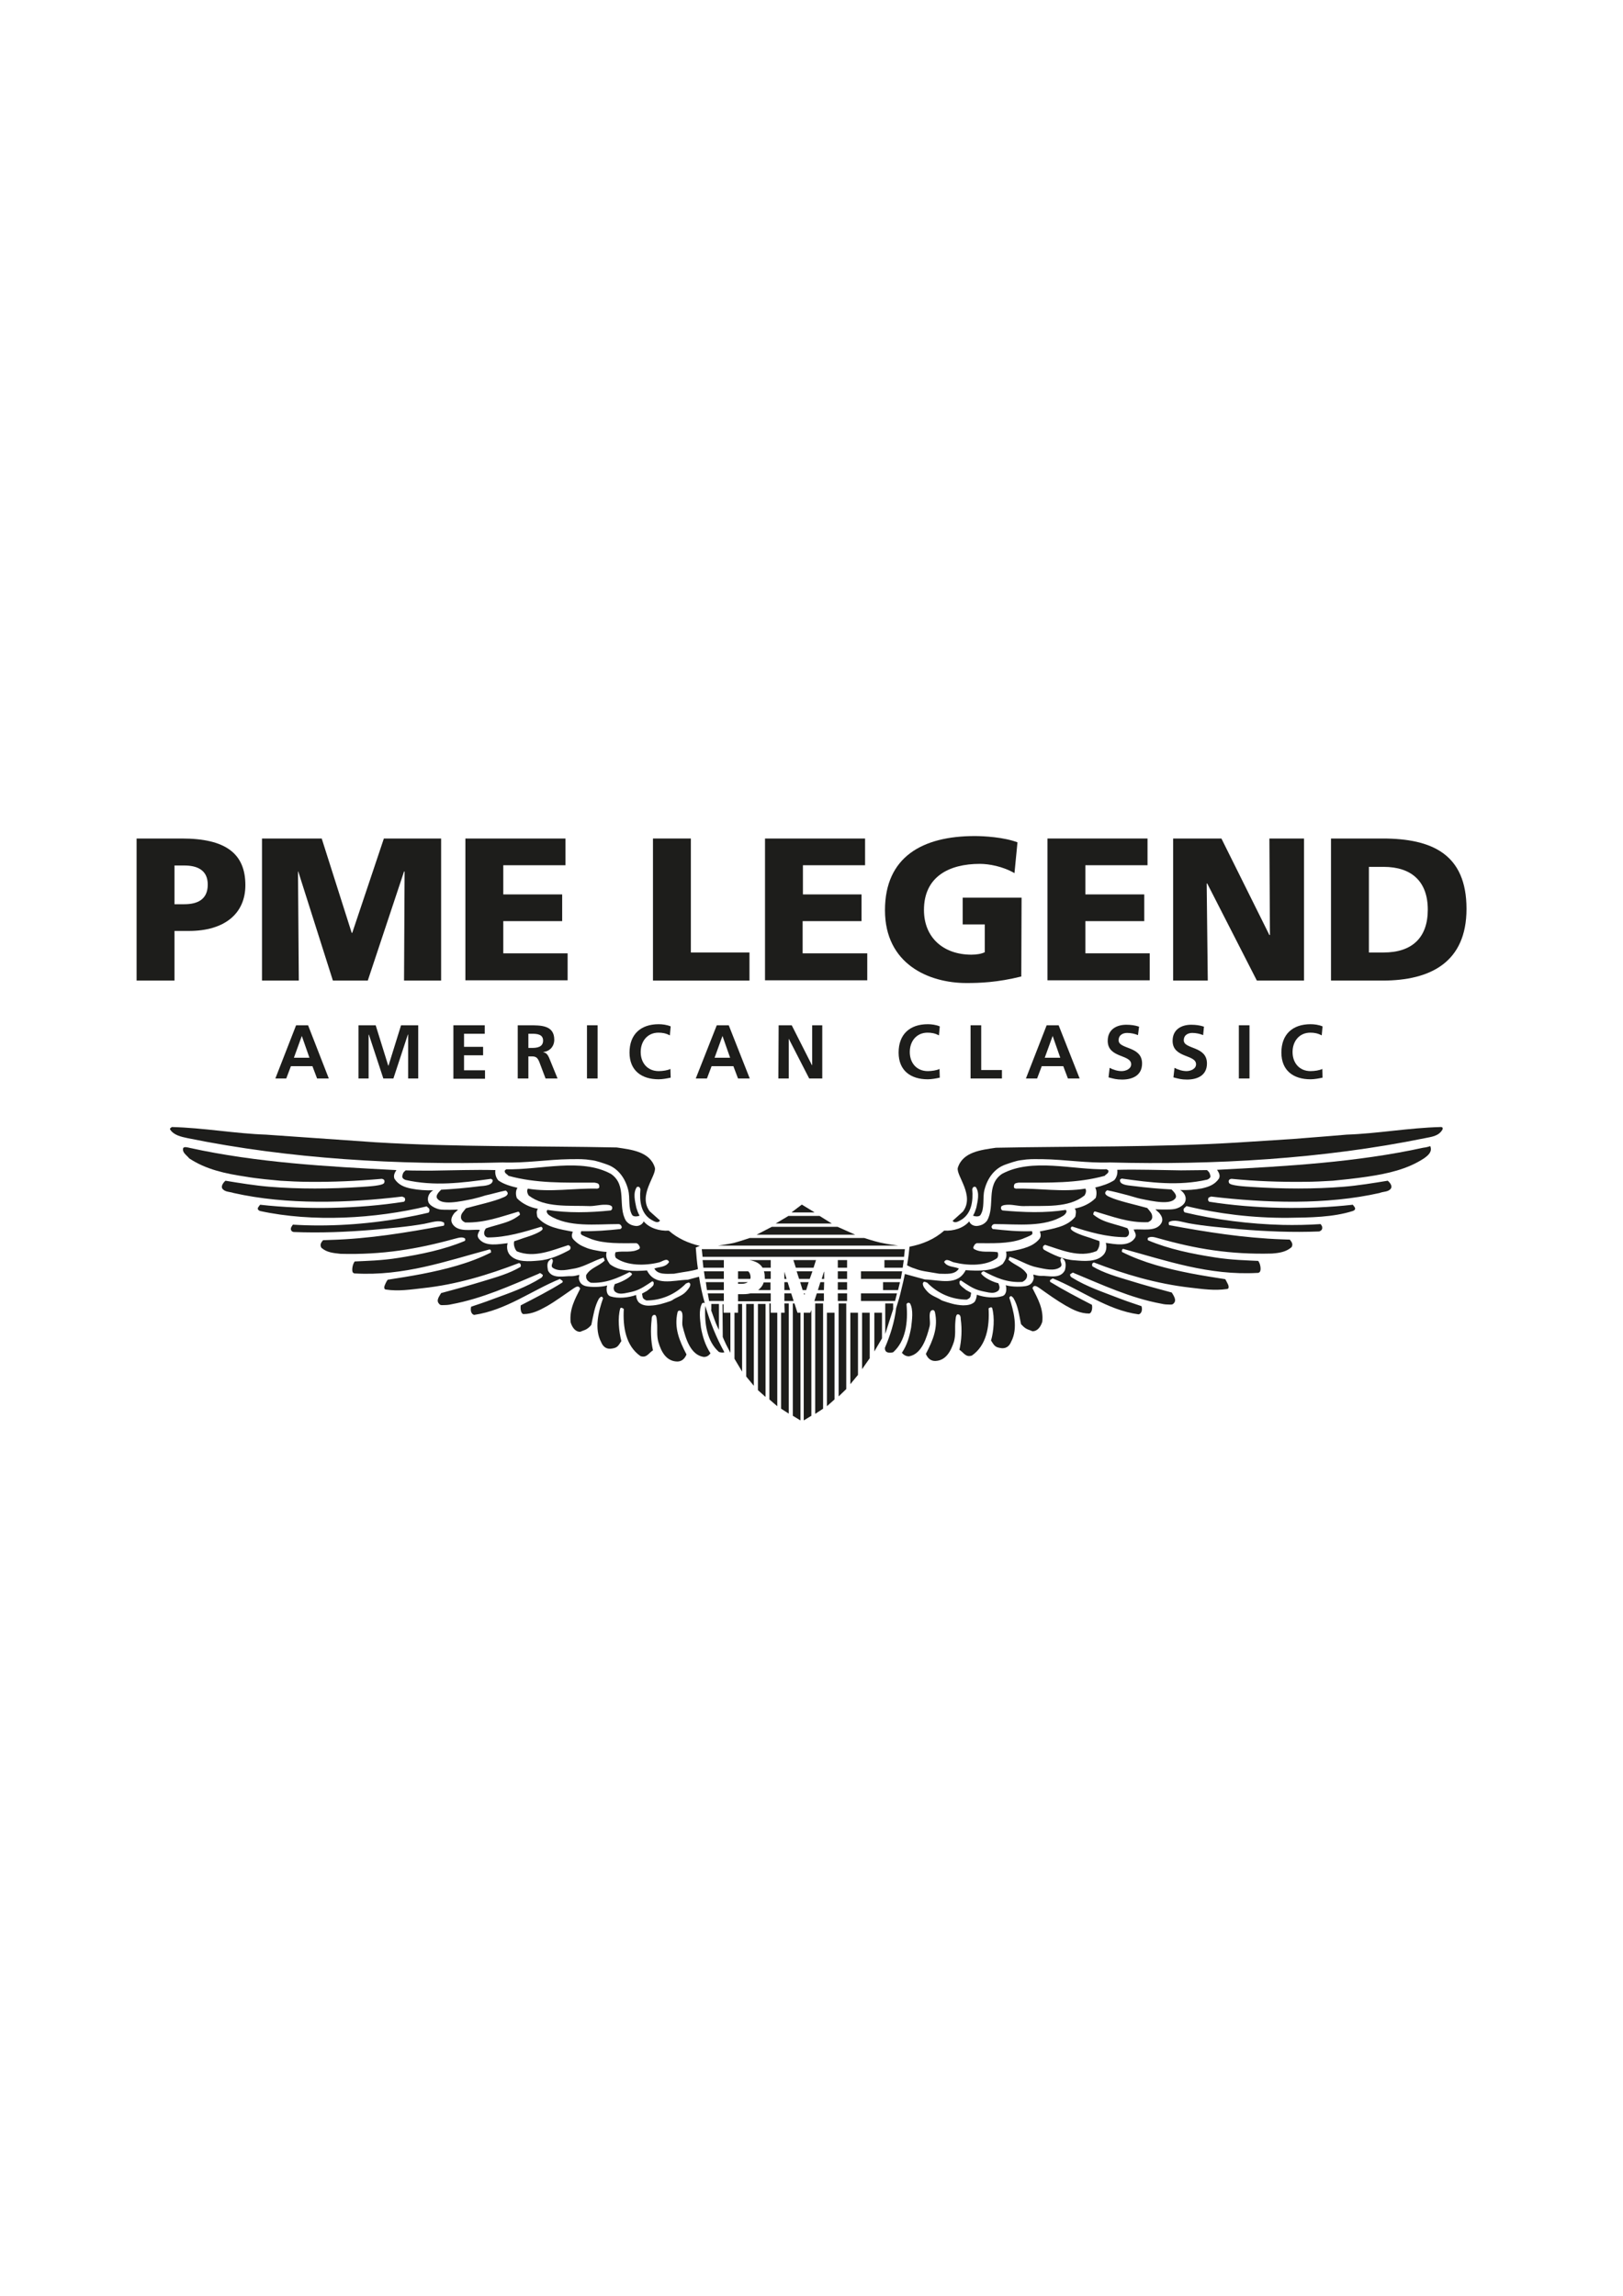 <?xml version="1.0" encoding="utf-8"?>
<!-- Generator: Adobe Illustrator 17.1.0, SVG Export Plug-In . SVG Version: 6.00 Build 0)  -->
<!DOCTYPE svg PUBLIC "-//W3C//DTD SVG 1.1//EN" "http://www.w3.org/Graphics/SVG/1.1/DTD/svg11.dtd">
<svg version="1.1" id="Calque_1" xmlns="http://www.w3.org/2000/svg" xmlns:xlink="http://www.w3.org/1999/xlink" x="0px" y="0px"
	 viewBox="0 0 595.3 841.9" enable-background="new 0 0 595.3 841.9" xml:space="preserve">
<g>
	<path fill="#1D1D1B" d="M344.5,467.1c2.4,0,5.8,0.5,7.2-1.9c-1.8-0.8-4.3-0.5-5.4-2.4c0.8-1.7,2.7,0.1,3.9,0.2
		c5,1.2,11.4,1.3,15.5-1.6c0.5-0.6,0.5-1.6,0.2-2.2c-3.1-0.5-6,0.4-8.7-1.2c-0.5-0.5,0.1-1.2,0.4-1.7l0.6-0.4
		c5.7,0,11.6,0.3,16.6-1.5c1.3-0.5,3.3-1.3,3.7-1.7c0.4-0.4,0-1.2,0-1.2c-5,0.2-9.9-0.3-14.4-0.8c-0.4-0.5-0.6-0.7-0.2-1.3
		c0.4-0.6,1.1-0.5,1.1-0.5c8.2,0,18.2,1.3,25.2-3.2c0.6-0.5,1.4-1.4,0.7-2c-7.5,1.2-15.6,0.9-23.2,0.2c-0.6-0.3-0.7-1-0.4-1.5
		c0.5-0.5,1.7-0.6,2.7-0.6c1.7,0,3.6,0.5,5.3,0.5c8-0.2,16.6,0.8,22.5-3.9c0.4-0.7,0.8-1.7,0.3-2.5c-8.4,1.4-16.9-0.2-25.5,0
		c-0.5-0.2-0.8-0.1-0.7-1.1c0.2-0.9,0.6-0.9,1.7-1.1c11.3,0,21.4,0.3,31.6-2.5c0.3-0.5,1.7-1,1.3-2l-0.6-0.4
		c-12.4,0.3-27.3-4.3-38.4,1.7c-6.1,4.2-2.3,11.8-5.5,17.2c-1.1,1.4-2.5,1.8-3.8,1.9c-1.2,0-2.3-0.6-2.7-1.7
		c-2.1,2.5-5.8,3.6-9.2,3.4c-3.6,3.2-8,5-12.7,5.9c-0.2,2.1-0.4,3.9-0.9,6.8c0.9,0.5,1.8,0.9,2.8,1.2
		C338,466.2,340,466.3,344.5,467.1z"/>
	<path fill="#1D1D1B" d="M238.7,447.2c-3.6-2.3-4.2-6.7-3.8-11.1c-0.2-0.7-0.6-1.1-1.3-0.8c-1.5,2.2-0.7,5.1-0.2,7.6
		c0.4,1.2,0.6,1.9,1.2,2.9c-0.9,0.4-2.3,0.4-2.7-0.2c-1.6-2.6-0.7-6.3-1.5-9.3c-1.1-4.3-3.7-7.8-7.6-9.2c-1.7-0.6-4-1.4-5.5-1.6
		c-0.7-0.1-2.3-0.3-2.3-0.3c-2.6-0.2-3.3-0.1-6.1-0.1c-7.8,0.1-16.3,1.5-24.5,1.2c-38.3,1-78.2-1.3-115.5-8.9
		c-2.4-0.5-5.2-1.1-6.5-3.2c-0.2-0.5,0.4-0.6,0.6-0.9c11.8,0.3,23.1,2.4,34.6,2.8l40.1,2.8c29.7,1.8,59.4,1.3,88.5,1.9
		c5.4,0.8,12.2,1.5,14,7.4c0.7,2.9-6.3,10.1-1.9,16l3.8,3.4C241.3,448.8,239.9,447.9,238.7,447.2L238.7,447.2z"/>
	<path fill="#1D1D1B" d="M108.6,376h4.4l7.6,19.5h-4.3l-1.7-4.5h-7.9l-1.7,4.5h-4L108.6,376z M110.7,379.9L110.7,379.9l-2.9,8h5.7
		L110.7,379.9z"/>
	<path fill="#1D1D1B" d="M131.5,376h6.3l4.6,14.8h0.1l4.6-14.8h6.3v19.5h-3.7v-16.1h-0.1l-5.3,16.1h-3.7l-5.3-16.1l-0.1,0.1v16h-3.7
		L131.5,376L131.5,376z"/>
	<path fill="#1D1D1B" d="M166.3,376h11.5v3.1h-7.6v4.8h7v3.1h-7v5.5h7.7v3.1h-11.6L166.3,376L166.3,376z"/>
	<path fill="#1D1D1B" d="M189.9,376h4.2c4.2,0,9.2-0.1,9.2,5.3c0,2.3-1.5,4.2-4,4.5v0.1c1.1,0.1,1.7,1.1,2.1,2l3.1,7.6h-4.4
		l-2.3-6.1c-0.6-1.4-1.1-2-2.7-2h-1.3v8.1h-3.9L189.9,376L189.9,376z M193.8,384.3h1.3c1.9,0,4.1-0.3,4.1-2.7c0-2.3-2.2-2.5-4.1-2.5
		h-1.3V384.3z"/>
	<path fill="#1D1D1B" d="M215.3,376h3.9v19.5h-3.9V376z"/>
	<path fill="#1D1D1B" d="M246,395.2c-1.4,0.3-3,0.6-4.4,0.6c-6.3,0-10.7-3.2-10.7-9.8c0-6.7,4.1-10.4,10.7-10.4c1.3,0,3,0.2,4.4,0.8
		l-0.3,3.3c-1.5-0.8-2.8-1-4.2-1c-4,0-6.5,3.1-6.5,7.1c0,4,2.5,7,6.6,7c1.5,0,3.4-0.3,4.3-0.8L246,395.2z"/>
	<path fill="#1D1D1B" d="M262.9,376h4.4l7.7,19.5h-4.3L269,391h-8l-1.7,4.5h-4.1L262.9,376z M265,379.9L265,379.9l-2.9,8h5.7
		L265,379.9z"/>
	<path fill="#1D1D1B" d="M285.6,376h4.8l7.4,14.6h0.1V376h3.7v19.5h-4.8l-7.5-14.6l0,0v14.6h-3.8L285.6,376L285.6,376z"/>
	<path fill="#1D1D1B" d="M344.7,395.2c-1.4,0.3-3,0.6-4.4,0.6c-6.3,0-10.7-3.2-10.7-9.8c0-6.7,4.1-10.4,10.7-10.4
		c1.3,0,3,0.2,4.4,0.8l-0.3,3.3c-1.5-0.8-2.8-1-4.2-1c-4,0-6.5,3.1-6.5,7.1c0,4,2.5,7,6.6,7c1.5,0,3.4-0.3,4.3-0.8L344.7,395.2z"/>
	<path fill="#1D1D1B" d="M356,376h3.9v16.4h7.6v3.1H356V376z"/>
	<path fill="#1D1D1B" d="M383.9,376h4.4l7.7,19.5h-4.3L390,391h-7.9l-1.7,4.5h-4.1L383.9,376z M386.1,379.9L386.1,379.9l-2.9,8h5.7
		L386.1,379.9z"/>
	<path fill="#1D1D1B" d="M417.4,379.6c-1.2-0.5-2.6-0.8-4-0.8c-1.3,0-3.1,0.6-3.1,2.7c0,3.4,8.6,2,8.6,8.5c0,4.3-3.4,5.9-7.3,5.9
		c-2.1,0-3.1-0.3-5-0.8l0.4-3.5c1.3,0.7,2.9,1.2,4.4,1.2c1.5,0,3.5-0.8,3.5-2.5c0-3.7-8.6-2.2-8.6-8.6c0-4.3,3.4-5.9,6.8-5.9
		c1.7,0,3.2,0.2,4.7,0.7L417.4,379.6z"/>
	<path fill="#1D1D1B" d="M441.3,379.6c-1.2-0.5-2.6-0.8-4-0.8c-1.3,0-3.1,0.6-3.1,2.7c0,3.4,8.5,2,8.5,8.5c0,4.3-3.4,5.9-7.3,5.9
		c-2.1,0-3.1-0.3-5-0.8l0.4-3.5c1.3,0.7,2.9,1.2,4.4,1.2c1.5,0,3.5-0.8,3.5-2.5c0-3.7-8.6-2.2-8.6-8.6c0-4.3,3.4-5.9,6.8-5.9
		c1.7,0,3.2,0.2,4.7,0.7L441.3,379.6z"/>
	<path fill="#1D1D1B" d="M454.4,376h3.9v19.5h-3.9V376z"/>
	<path fill="#1D1D1B" d="M485.1,395.2c-1.4,0.3-3,0.6-4.4,0.6c-6.3,0-10.7-3.2-10.7-9.8c0-6.7,4.1-10.4,10.7-10.4
		c1.3,0,3,0.2,4.4,0.8l-0.3,3.3c-1.5-0.8-2.8-1-4.2-1c-4,0-6.5,3.1-6.5,7.1c0,4,2.5,7,6.6,7c1.5,0,3.4-0.3,4.3-0.8L485.1,395.2z"/>
	<path fill="#1D1D1B" d="M524.6,420.3c-0.5,0.2-1.6,0.5-2.6,0.6c-24.2,5.3-49.9,6.8-75.6,8.1c0.6,0.9,1.3,2,0.7,3.2
		c-1.5,2.2-3.6,3-6.2,3.6c-2.5,0.5-5.4,0.7-8,0.6c1.6,1,2.6,2.9,1.6,4.7c-0.7,1.2-2.5,2.1-3.9,2.3c-1.4,0.3-6.8,0.1-6.8,0.1
		c0.3,0.4,0.9,0.8,1.3,1.2c1.1,1.3,1.9,2.8,0.4,4.5c-2.2,2.5-6.7,1.4-9.7,1.7c0.4,1,1.3,2,0.4,3.2c-2.3,3.3-7.5,2.1-10.6,1.7
		c0.5,1.7,0.1,3.6-1.2,4.7c-2.4,2.3-6.8,2-10,1.7c-4.4-0.2-8.4-2.2-11.3-3.8c-0.6-0.3-0.7-1-0.4-1.5l0.6-0.4
		c5.8,1.8,12.5,4.9,18.9,2.3c0.6-0.5,1.4-2.3,1-3.7c-1-0.3-3.2-1.1-3.2-1.1c-3-0.9-6.7-2.2-7.2-3.3c-0.2-0.5,0.2-0.9,0.5-0.9
		c6.1,2,12.7,3.9,19.5,3.9c1-0.1,2-1.4,0.7-3.3c-0.9-0.3-2.4-0.8-4.6-1.4c-2.7-0.8-5.2-1.4-7.9-3.6c0-0.5,0.2-1.3,0.8-1.1
		c6.2,1.8,12.2,4.2,19.3,3.9c0.8-0.4,1.7-0.9,1.5-2.3c-0.1-1-0.8-1.7-1.8-2.9c-3.5-1-10.8-2.6-13.7-4c-1-0.4-2.7-1.3-1-2.5
		c2.6,0.5,4.8,1.1,7.5,1.8c1.5,0.4,3.3,1,4.7,1.3c4.8,1,11.3,2.4,12.9-0.3c0.6-1-0.7-2.3-1.5-3.1c-3.8-0.2-8.9-0.6-14.3-1.3
		c-1.5-0.2-4.9-0.3-4.6-2.3l0.6-0.4c10.8,1.5,20.8,2.8,31.4,0.4c0.5-0.2,1.5-0.8,1.1-1.6c-0.2-0.9-0.4-1.2-1.2-1.9
		c-2.5,0-7,0.1-9.5,0.1c-8-0.1-15.9-0.4-23.4-0.2c0.2,1.3-0.2,2.8-1.1,3.8c-2,1.3-4.5,2.1-7,2.7c0.6,1,0.6,2.6,0.2,3.8
		c-1.9,2-4.8,3.4-7.7,3.9c0.7,0.9,0.4,1.9,0.2,3c-3,3.8-8.4,4.4-13,5.4c0.3,0.9,0.6,1.8-0.2,2.8c-1.2,1.4-2.7,2.3-4.3,2.9
		c-2.1,0.8-3.8,1.1-5.9,1.5c-0.7,0.1-1.5,0.1-2,0.2c0.5,1.9-0.3,3.2-1.2,4.5c-3.7,2.8-8.8,2.6-13.6,2.3c-3,5.9-9.4,3.6-15,3.4
		c-2.4-0.7-4.9-1.3-7.3-2c-0.4,1.9-0.8,3.8-1.3,5.7c-0.5,2.3-1.2,4.6-1.9,6.8c-0.6,5.1-2.2,10.1-4.1,14.5c-0.2,1.9,1.5,2.1,3,1.7
		c4.6-4.1,5.5-11,4.9-17.6c0.2-0.6,0.9-0.7,1.3-0.3c1.3,2.4,0.7,6.1,0.4,8.8c-0.6,3.3-1.5,6.5-3.4,9.3c0.6,0.7,1.4,1.3,2.6,1.3
		c4.7-0.8,6.5-6.8,7.6-11.1c0.4-1.7-0.6-4.7,0.6-5.7c0.3-0.2,1-0.4,1.3,0.5c1.3,5.7-0.7,10.4-3.3,15.4c0.6,1.5,1.7,2.6,3.4,2.6
		c4-0.1,5.8-3.7,6.9-7.1c0.7-2.5,0.3-4.8,0.5-7.1c0.1-1,0.1-2.7,0.8-2.9c1.1-0.1,1.2,1.1,1.2,1.9c0.5,3.5,0.3,7.6-0.5,11.1
		c1.6,1,2.3,2.9,4.6,2.1c5.3-3.7,6.5-10.5,6.1-17.3c0.3-0.2,0.9-0.6,1.3-0.2c1,3.6,0.6,8.6-0.4,12c1,1.5,1.3,2.4,3.2,2.7
		c2.1,0.5,3.5-0.5,4.2-2.3c2.6-4.9,0.9-11.3-0.7-16.1c0.5-1.1,1-0.4,1.5,0.1c1.7,2.8,2.1,6.3,2.8,9.6l0.4,0.4l0.5,0.5
		c1.2,1.1,2,1.1,3.3,1.7c2,0,3.1-1.9,3.6-3.5c0.5-4.8-1.7-8.5-3.6-12.3c0.6-1.6,1.9-0.4,2.6,0c3.1,2.2,6.3,4.5,9.6,6.4
		c2.8,1.6,5.4,2.9,8.6,2.9c0.9-0.1,1.3-1.9,1-3.2c-5.4-2.8-10.4-5.4-15.3-8.4c-0.4-0.9,0.6-0.9,0.9-1.3
		c10.6,4.3,19.9,11.6,31.5,13.2c0.8-0.1,1.6-1.2,1.1-3c-2.3-0.8-4.6-1.5-8-2.8c-5.9-2.3-12.1-4.3-17.7-7.8c-0.4-0.3-0.5-0.6-0.5-1.1
		c0.5-0.2,0.9-0.9,1.5-0.4c10.4,4.3,20.6,9.1,32,11.2c0,0,1.1,0.3,2.5,0.3c1.3,0,1.6,0.2,2.3-0.8c0.6-1-0.2-2.3-1-3.6
		c-4.9-1.3-10.4-2.8-15.2-4.3c-4.9-1.5-9.7-2.8-13.9-5.3c-0.3-0.5-0.1-1.4,0.6-1.4c11.2,4.3,22.9,7.8,35.3,9.2
		c4.4,0.5,8.8,1.2,13.5,0.5c0.7-0.1,0.6-0.9,0.4-1.5c-0.6-1.3-1.1-2.1-1.1-2.1c-3.3-0.5-8.9-1.4-12.5-2.1
		c-8.7-1.7-17.5-3.9-25.4-7.9c0-0.5,0-1.1,0.5-1.1c15.8,4.3,31.4,9.8,49.2,8.8c0,0,0.5,0.1,0.9-0.4c0.5-0.6,0.3-2.8-0.6-4
		c-3.8-0.2-9.8-0.3-16-1.3c-8.3-1.3-16.7-3-24.3-6.2c-0.4-0.2-0.2-0.6-0.2-0.9c1.2-0.8,2.7-0.2,3.9,0.1c13.7,3.9,26.3,6,41.6,5.6
		c2.8-0.2,5.2-0.6,7.2-2.3c0.7-1.1,0.1-1.9-0.6-2.8c0,0-2.3-0.1-2.8-0.1c-14.1-0.5-27.9-2.7-41.4-5.2c-0.3-0.2-0.2-0.7-0.2-1.1
		c1.9-1.2,4.6-0.1,7.3,0.4c6.2,1.1,12.5,1.6,18.9,2.2c9.6,0.8,19.3,1.2,29,0.8c0.7-0.3,1.3-0.7,1-1.9l-0.5-0.8
		c-4.3,0.3-9.5,0.4-13.9,0.3c-12.2-0.3-24.7-1.9-36-4.6c-0.4-0.4-0.5-1-0.2-1.5l0.9-0.8c11.4,2.8,24.4,4.4,37.2,4.3
		c8.2-0.1,16.6-0.2,23.8-2.5c0.8-0.3,1.1-0.8,0.6-1.5l-0.6-0.8c-16.9,1.9-36.3,1.5-52.7-1.1c-0.6-0.6-0.4-1-0.2-1.5l0.9-0.4
		c20.2,2.4,42.2,3.1,61.8-1.3c1.4-0.6,3.3-0.3,4.2-1.7c0.7-1.3-1.2-2.8-1.2-2.8c-4.9,0.8-11,1.8-16.1,2.2c-11,0.9-22.4,0.8-33.4,0.1
		c-3.3-0.2-8.3-0.5-8.7-1.5c-0.4-0.9,0.1-1.4,0.9-1.5c9.1,0.9,17.8,1.2,26.8,1.1c3.4,0,7.1-0.2,10.4-0.4c3-0.3,8.1-0.8,12.7-1.5
		c7.4-1.1,14.6-2.7,20.7-6.7C524,423.6,525.4,422.3,524.6,420.3z M390.6,465.8c-1.7,3.5-6.3,1.9-8.8,2.1c-1,0-2-0.3-2.8-0.5l0.2,1.3
		c-0.4,2.1-1.7,2.8-3.4,3c-2.3,0.3-5.5,0.1-6.9-0.4c0.4,1.4,0.3,3.5-1.2,4c-2.8,0.9-6.7,0.5-9.4-0.5c-0.1,1-0.3,1.8-0.8,2.6
		c-1,1-2.5,1.3-4.2,1.3c-3-0.1-5.2-0.9-7.6-1.7c-0.3-0.1-0.4-0.2-0.6-0.3c-1.3-0.9-3.6-1.5-5-3.1c-0.8-0.9-1.7-1.9-1.6-3
		c0.4-0.9,0.7-0.5,1.6-0.2c3.9,4,9.1,6.2,14.5,6.2c0.6-0.3,1.2-0.5,1.4-1.3c0.1-0.4,0.2-1.2,0.2-1.2s-1.3-0.7-1.8-1
		c-1.2-0.9-1.8-1.4-2.3-2c-0.2-0.4-0.4-1.5,0.4-1.5c2.1,1.4,4.2,2.9,6.6,3.6c1.3,0.4,2.7,0.6,3.6,0.8c1.3,0.2,2.5,0.2,3.6-0.8
		c0.6-1.2,0.2-1.6-0.1-2.6c-1.8-0.4-5-1.8-6.3-3.5c0-0.6,0.6-0.8,0.9-0.9c4.3,2.3,8.7,4.3,14.2,3.9c1-0.5,1.9-1.3,1.7-2.8
		c-1.6-2.7-4.3-3.1-6.8-5.3l0.4-1.1c3.5,1,6.5,3.2,10.2,3.9c2.6,0.5,6.2,1.6,8.5-0.2c1-1-0.6-2.1,0.2-3.2c0.5-0.2,0.7,0.3,1.1,0.6
		C391.1,463,390.9,464.7,390.6,465.8z"/>
	<path fill="#1D1D1B" d="M352.8,447.2c3.5-2.3,4.2-6.7,3.8-11.1c0.2-0.7,0.6-1.1,1.3-0.8c1.5,2.2,0.7,5.1,0.2,7.6
		c-0.4,1.2-0.6,1.9-1.2,2.9c0.9,0.4,2.3,0.4,2.7-0.2c1.7-2.6,0.7-6.3,1.5-9.3c1.1-4.3,3.7-7.8,7.6-9.2c1.7-0.6,4-1.4,5.5-1.6
		c0.7-0.1,2.3-0.3,2.3-0.3c2.6-0.2,3.3-0.1,6.1-0.1c7.8,0.1,16.3,1.5,24.5,1.2c38.3,1,78.2-1.3,115.5-8.9c2.4-0.5,5.1-0.7,6.5-3.2
		c0.2-0.5,0-0.9-0.6-0.9c-11.8,0.3-23.1,2.4-34.6,2.8c0,0-11.7,1-19.8,1.6c-8,0.5-20.3,1.3-20.3,1.3c-29.7,1.8-59.4,1.3-88.5,1.9
		c-5.4,0.8-12.2,1.5-14,7.4c-0.6,2.9,6.3,10.1,1.9,16l-3.8,3.4C350.2,448.8,351.6,447.9,352.8,447.2L352.8,447.2z"/>
	<polygon fill="#1D1D1B" points="290.4,444.6 294.1,441.8 298.7,444.6 	"/>
	<path fill="#1D1D1B" d="M275,454c0,0-4.2,1.4-5.8,1.8c-1.6,0.4-5.9,1-5.9,1h66.2c0,0-3.9-0.5-6.6-1.1c-2.6-0.6-5.9-1.7-5.9-1.7
		L275,454L275,454z"/>
	<polygon fill="#1D1D1B" points="283.1,449.9 277.5,452.8 313.7,452.8 307.2,449.9 	"/>
	<polygon fill="#1D1D1B" points="289.2,445.9 284.5,448.7 305.1,448.7 300.6,445.9 	"/>
	<g>
		<polygon fill="#1D1D1B" points="299,518.5 301.9,516.6 301.9,478 299,478 		"/>
		<polygon fill="#1D1D1B" points="294.8,520.9 297.6,519.2 297.6,480.4 297.2,481.4 294.8,481.4 		"/>
		<polygon fill="#1D1D1B" points="303.3,515.7 306.1,513.2 306.1,481.4 303.3,481.4 		"/>
		<polygon fill="#1D1D1B" points="307.6,512.1 310.4,509.4 310.4,478 307.6,478 		"/>
		<polygon fill="#1D1D1B" points="311.9,507.6 314.7,504.2 314.7,481.4 311.9,481.4 		"/>
		<polygon fill="#1D1D1B" points="316.2,502.1 319,498.1 319,481.4 316.2,481.4 		"/>
		<polygon fill="#1D1D1B" points="324.7,489.2 327.6,480.1 327.6,478 324.7,478 		"/>
		<polygon fill="#1D1D1B" points="290.8,519.2 293.6,520.9 293.6,481.4 292.5,481.4 291.4,478 290.8,478 		"/>
		<polygon fill="#1D1D1B" points="286.5,516.6 289.3,518.4 289.3,478 287.7,478 287.8,481.4 286.5,481.4 		"/>
		<polygon fill="#1D1D1B" points="282.2,513.2 285.1,515.7 285.1,481.4 282.7,481.4 282.7,478 282.2,478 		"/>
		<polygon fill="#1D1D1B" points="278,509.8 280.8,512.3 280.8,478.2 278,478.2 		"/>
		<polygon fill="#1D1D1B" points="273.7,504.8 276.5,508.2 276.5,478.2 273.7,478.2 		"/>
		<polygon fill="#1D1D1B" points="269.4,498.3 272.2,503 272.2,478.2 270.7,478.2 270.7,481.4 269.4,481.4 		"/>
		<path fill="#1D1D1B" d="M265.1,490.3c0,0,0.7,1.7,1.2,2.7c0.5,1,1.6,3.1,1.6,3.1v-14.7h-2.5v-3.1H265L265.1,490.3L265.1,490.3z"/>
		<path fill="#1D1D1B" d="M260.8,480.4c0,0,0.7,2,1.3,3.6c0.5,1.6,1.6,3.7,1.6,3.7v-9.5h-2.8v2.2H260.8z"/>
		<polygon fill="#1D1D1B" points="315.8,477.1 328.3,477.1 329,474.3 315.8,474.3 		"/>
		<polygon fill="#1D1D1B" points="259.6,474.3 260.1,477.1 265.5,477.1 265.5,474.3 		"/>
		<rect x="307.3" y="474.3" fill="#1D1D1B" width="3.4" height="2.8"/>
		<path fill="#1D1D1B" d="M282.7,477.1v-2.8h-7.4c-0.8,0.2-1.6,0.3-2.6,0.3h-2v2.6h12V477.1z"/>
		<polygon fill="#1D1D1B" points="295.2,474.3 294.8,474.3 295,474.8 295.1,474.8 		"/>
		<polygon fill="#1D1D1B" points="291.1,477.1 290.2,474.3 287.7,474.3 287.7,477.1 		"/>
		<polygon fill="#1D1D1B" points="298.7,477.1 302.2,477.1 302.2,474.3 299.6,474.3 		"/>
		<polygon fill="#1D1D1B" points="302.2,473.1 302.3,470.2 300.9,470.2 300,473.1 		"/>
		<polygon fill="#1D1D1B" points="258.9,470.2 259.3,473.1 265.5,473.1 265.5,470.2 		"/>
		<path fill="#1D1D1B" d="M270.7,470.2v0.6h1.3c0.9,0,1.7-0.2,2.3-0.6H270.7z"/>
		<path fill="#1D1D1B" d="M278.1,473.1h4.5v-2.8h-2.5C279.8,471.4,279.1,472.3,278.1,473.1z"/>
		<polygon fill="#1D1D1B" points="289.8,473.1 288.9,470.2 287.7,470.2 287.7,473.1 		"/>
		<polygon fill="#1D1D1B" points="294.4,473.1 295.7,473.1 296.6,470.2 293.5,470.2 		"/>
		<rect x="307.3" y="470.2" fill="#1D1D1B" width="3.4" height="2.8"/>
		<polygon fill="#1D1D1B" points="329.4,473.1 330.1,470.2 323.9,470.2 323.9,473.1 		"/>
		<polygon fill="#1D1D1B" points="288.5,469 287.7,466.4 287.7,466.4 287.7,469 		"/>
		<polygon fill="#1D1D1B" points="302.3,469 302.3,466.4 302.2,466.4 301.4,469 		"/>
		<polygon fill="#1D1D1B" points="298,466.2 292.2,466.2 293.1,469 297,469 		"/>
		<polygon fill="#1D1D1B" points="258.2,466.2 258.6,469 265.5,469 265.5,466.2 		"/>
		<rect x="307.3" y="466.2" fill="#1D1D1B" width="3.4" height="2.8"/>
		<path fill="#1D1D1B" d="M274.4,466.2h-3.7v2.8h4.5c0.1-0.3,0.1-0.5,0.1-0.8C275.2,467.2,274.9,466.6,274.4,466.2z"/>
		<path fill="#1D1D1B" d="M282.7,469v-2.8h-2.5c0.2,0.6,0.3,1.3,0.3,2.1c0,0.3,0,0.5,0,0.7L282.7,469L282.7,469z"/>
		<polygon fill="#1D1D1B" points="330.4,469 330.9,466.2 315.8,466.2 315.8,469 		"/>
		<rect x="307.3" y="462.1" fill="#1D1D1B" width="3.4" height="2.8"/>
		<polygon fill="#1D1D1B" points="257.7,462.1 258,464.9 265.5,464.9 265.5,462.1 		"/>
		<path fill="#1D1D1B" d="M282.7,462.1h-7.8c2.3,0.4,3.9,1.3,4.8,2.8h3V462.1z"/>
		<polygon fill="#1D1D1B" points="331.1,464.9 331.5,462.1 324.4,462.1 324.4,464.9 		"/>
		<polygon fill="#1D1D1B" points="298.4,464.9 299.3,462.1 291,462.1 291.9,464.9 		"/>
		<polygon fill="#1D1D1B" points="257.4,458.1 257.7,460.9 331.6,460.9 331.9,458.1 		"/>
		<polygon fill="#1D1D1B" points="320.7,495.6 323.5,490.8 323.5,481.4 320.7,481.4 		"/>
	</g>
	<path fill="#1D1D1B" d="M256.7,456.9c-4.2-1-8.1-2.7-11.4-5.6c-3.4,0.2-7.1-0.9-9.2-3.4c-0.4,1-1.5,1.7-2.7,1.7
		c-1.3-0.1-2.7-0.5-3.8-1.9c-3.2-5.4,0.6-13-5.5-17.2c-11-6-25.9-1.4-38.4-1.7l-0.5,0.4c-0.4,1,1,1.5,1.3,2
		c10.2,2.8,20.2,2.5,31.6,2.5c1,0.2,1.5,0.2,1.7,1.1c0.1,1-0.2,0.9-0.7,1.1c-8.7-0.2-17.2,1.4-25.5,0c-0.5,0.9-0.1,1.8,0.3,2.5
		c6,4.6,14.6,3.6,22.5,3.9c1.7,0,3.6-0.5,5.3-0.5c1,0,2.1,0,2.7,0.6c0.3,0.5,0.2,1.2-0.4,1.5c-7.6,0.8-15.8,1-23.2-0.2
		c-0.7,0.6,0.1,1.6,0.7,2c7,4.5,17,3.2,25.2,3.2c0,0,0.7-0.1,1.1,0.5c0.4,0.6,0.3,0.9-0.2,1.3c-4.5,0.5-9.5,0.9-14.4,0.8
		c0,0-0.4,0.8,0,1.2s2.4,1.2,3.7,1.7c5,1.8,10.8,1.5,16.6,1.5l0.6,0.4c0.3,0.5,0.9,1.1,0.4,1.7c-2.7,1.6-5.6,0.6-8.7,1.2
		c-0.3,0.6-0.3,1.7,0.2,2.2c4.1,2.8,10.5,2.8,15.5,1.6c1.3-0.2,3.2-2,3.9-0.2c-1.2,2-3.6,1.7-5.4,2.4c1.3,2.4,4.7,1.9,7.2,1.9
		c4.3-0.8,6.3-0.9,8.8-1.7c-0.4-2.6-0.6-5.3-0.8-7.9C255.6,457.3,256.2,457.1,256.7,456.9z"/>
	<path fill="#1D1D1B" d="M263.7,495.8c0.7,0.2,1.4,0.3,2,0.1c-2.9-5.2-5.2-10.9-7-17C258.3,485.3,259.3,491.9,263.7,495.8z"/>
	<path fill="#1D1D1B" d="M257.1,486.8c-0.3-2.8-0.9-6.4,0.4-8.8c0.3-0.3,0.7-0.3,1-0.1c-0.9-3.2-1.6-6.4-2.1-9.7
		c-1.4,0.4-2.7,0.7-4.1,1.1c-5.6,0.2-12,2.5-15-3.4c-4.8,0.3-9.9,0.5-13.6-2.3c-0.9-1.3-1.7-2.6-1.2-4.5c-0.5,0-1.3-0.1-2-0.2
		c-2.1-0.4-3.9-0.6-5.9-1.5c-1.6-0.6-3-1.5-4.3-2.9c-0.9-1-0.5-2-0.2-2.8c-4.6-0.9-10-1.6-13-5.4c-0.2-1.1-0.5-2,0.2-3
		c-2.9-0.5-5.8-1.9-7.7-3.9c-0.5-1.2-0.5-2.8,0.2-3.8c-2.5-0.6-5-1.3-7-2.7c-0.9-1-1.3-2.5-1.1-3.8c-7.5-0.2-15.3,0.1-23.4,0.2
		c-2.5,0-7,0-9.5-0.1c-0.9,0.7-1,1-1.2,1.9c-0.3,0.9,0.6,1.4,1.1,1.6c10.6,2.4,20.6,1.1,31.4-0.4l0.6,0.4c0.2,2-3.1,2.2-4.6,2.3
		c-5.4,0.7-10.5,1.1-14.3,1.3c-0.8,0.8-2.1,2.1-1.5,3.1c1.6,2.7,8.1,1.3,13,0.3c1.3-0.3,3.2-0.8,4.7-1.3c2.8-0.6,4.9-1.3,7.5-1.8
		c1.7,1.2,0,2.2-0.9,2.5c-2.9,1.4-10.2,3-13.7,4c-1,1.3-1.7,1.9-1.8,2.9c-0.2,1.3,0.7,1.9,1.5,2.3c7.1,0.2,13.1-2.1,19.3-3.9
		c0.6-0.2,0.8,0.6,0.8,1.1c-2.8,2.2-5.2,2.8-7.9,3.6c-2.1,0.6-3.6,1-4.6,1.4c-1.3,1.9-0.3,3.2,0.7,3.3c6.8,0,13.3-2,19.5-3.9
		c0.4,0,0.7,0.4,0.6,0.9c-0.5,1-4.2,2.4-7.2,3.3c0,0-2.2,0.8-3.2,1.1c-0.4,1.4,0.4,3.2,1,3.7c6.4,2.6,13.1-0.5,18.9-2.3l0.6,0.4
		c0.3,0.5,0.2,1.2-0.4,1.5c-3,1.6-6.9,3.5-11.3,3.8c-3.2,0.3-7.6,0.6-10-1.7c-1.3-1.1-1.7-3.1-1.2-4.7c-3.1,0.3-8.2,1.5-10.6-1.7
		c-0.9-1.2,0-2.2,0.4-3.2c-3-0.2-7.5,0.9-9.7-1.7c-1.4-1.7-0.6-3.2,0.4-4.5c0.4-0.4,1-0.8,1.3-1.2c0,0-5.5,0.2-6.8-0.1
		c-1.4-0.3-3.2-1.2-3.9-2.3c-0.9-1.8,0-3.8,1.6-4.7c-2.6,0.1-5.5-0.1-8-0.6c-2.5-0.5-4.7-1.3-6.2-3.6c-0.5-1.2,0.1-2.3,0.7-3.2
		c-25.8-1.3-51.4-2.8-75.6-8.1c-0.9-0.2-2.2-0.6-2.6,0c-0.5,1.7,1.3,2.6,2.2,3.8c6.2,4.1,13.3,5.6,20.7,6.7
		c4.6,0.8,9.7,1.2,12.7,1.5c3.3,0.2,7,0.4,10.4,0.4c9,0.1,17.7-0.3,26.8-1.1c0.8,0.1,1.3,0.6,0.9,1.5c-0.4,1-5.5,1.3-8.7,1.5
		c-11.1,0.7-22.4,0.8-33.4-0.1c-5.1-0.4-11.2-1.4-16.1-2.2c0,0-1.8,1.5-1.2,2.8c0.9,1.4,2.8,1.2,4.2,1.7c19.6,4.4,41.7,3.7,61.8,1.3
		l0.9,0.4c0.2,0.5,0.4,0.9-0.2,1.5c-16.5,2.6-35.8,3-52.8,1.1l-0.6,0.8c-0.5,0.7-0.2,1.2,0.6,1.5c19.3,4.2,42.3,2.8,61.1-1.7
		l0.9,0.8c0.2,0.5,0.2,1.1-0.2,1.5c-12.6,3-26.7,4.7-40.2,4.7c-3,0-6.6-0.1-9.6-0.3c0,0,0,0.1-0.5,0.8c-0.4,0.7-0.3,1.7,0.8,1.9
		c9.7,0.4,19.4,0,29-0.8c6.4-0.6,12.7-1.1,18.9-2.2c2.7-0.5,5.5-1.6,7.3-0.4c0,0.4,0.2,0.9-0.2,1.1c-13.5,2.5-27.3,4.8-41.4,5.2
		c-0.6,0-2.8,0.1-2.8,0.1c-0.7,0.8-1.3,1.7-0.6,2.8c2,1.7,4.2,1.9,7,2.2c15.3,0.4,28-1.7,41.8-5.5c1.3-0.3,2.8-0.9,3.9-0.1
		c0,0.3,0.2,0.7-0.2,0.9c-7.6,3.2-16.1,4.9-24.3,6.2c-6.1,1-12.1,1.1-16,1.3c-0.9,1.2-1.1,3.4-0.7,4c0.4,0.5,0.9,0.4,0.9,0.4
		c17.8,1,33.3-4.5,49.2-8.8c0.6,0,0.6,0.6,0.6,1.1c-7.9,4-16.7,6.2-25.4,7.9c-3.6,0.7-9.2,1.6-12.5,2.1c0,0-0.6,0.8-1.1,2.1
		c-0.2,0.5-0.3,1.4,0.4,1.5c4.7,0.7,9.1,0,13.5-0.5c12.4-1.3,24.1-4.9,35.3-9.2c0.7,0,0.9,0.9,0.6,1.4c-4.2,2.5-9,3.8-13.9,5.3
		c-4.9,1.5-10.3,3-15.2,4.3c-0.8,1.3-1.7,2.6-1,3.6c0.7,1,0.9,0.8,2.3,0.8c1.4,0,2.5-0.3,2.5-0.3c11.3-2.1,21.6-6.8,32-11.2
		c0.6-0.6,1,0.2,1.5,0.4c0,0.5-0.2,0.8-0.6,1.1c-5.5,3.5-11.7,5.6-17.7,7.8c-3.4,1.3-5.7,2-8,2.8c-0.4,1.8,0.3,2.8,1.1,3
		c11.7-1.7,21-8.9,31.5-13.2c0.3,0.5,1.3,0.5,0.9,1.3c-4.9,3.1-9.9,5.6-15.3,8.4c-0.2,1.3,0.1,3.1,1,3.2c3.2,0,5.9-1.4,8.6-2.9
		c3.3-1.9,6.5-4.3,9.6-6.4c0.7-0.4,2-1.6,2.6,0c-1.9,3.8-4,7.5-3.5,12.3c0.5,1.7,1.6,3.5,3.5,3.5c1.3-0.6,2.1-0.6,3.3-1.7l0.5-0.5
		l0.3-0.4c0.7-3.3,1.2-6.8,2.8-9.6c0.5-0.5,1-1.2,1.5-0.1c-1.7,4.8-3.3,11.2-0.7,16.1c0.7,1.7,2,2.8,4.2,2.3
		c1.9-0.3,2.2-1.2,3.2-2.7c-0.9-3.5-1.4-8.5-0.4-12c0.4-0.5,0.9,0,1.3,0.2c-0.4,6.8,0.8,13.6,6.1,17.3c2.3,0.8,3-1.1,4.6-2.1
		c-0.8-3.5-0.9-7.6-0.5-11.1c0-0.8,0.1-2,1.2-1.9c0.7,0.2,0.7,1.9,0.8,2.9c0.2,2.3-0.2,4.7,0.5,7.1c1,3.4,2.8,7,6.9,7.1
		c1.7,0,2.8-1.1,3.4-2.6c-2.6-5-4.6-9.7-3.3-15.4c0.2-0.9,1-0.7,1.3-0.5c1.1,1,0.1,4,0.6,5.7c1.1,4.3,2.8,10.3,7.6,11.1
		c1.2,0.1,2-0.5,2.6-1.3C258.6,493.2,257.7,490.1,257.1,486.8z M251.6,473.7c-1.5,1.6-3.7,2.1-5,3.1c-0.2,0.1-0.4,0.2-0.6,0.3
		c-2.4,0.8-4.6,1.6-7.6,1.7c-1.7,0.1-3.2-0.3-4.2-1.3c-0.6-0.8-0.8-1.5-0.9-2.6c-2.8,1-6.6,1.4-9.4,0.5c-1.5-0.5-1.6-2.6-1.2-4
		c-1.5,0.5-4.7,0.7-7,0.4c-1.7-0.2-3.1-0.9-3.4-3l0.2-1.3c-0.9,0.2-1.8,0.5-2.8,0.5c-2.4-0.2-7.1,1.3-8.7-2.1
		c-0.2-1.1-0.5-2.7,0.4-3.6c0.4-0.2,0.6-0.8,1.1-0.6c0.9,1.1-0.8,2.2,0.2,3.2c2.4,1.7,5.9,0.6,8.5,0.2c3.6-0.8,6.7-2.9,10.2-3.9
		l0.4,1.1c-2.4,2.2-5.2,2.6-6.8,5.3c-0.2,1.5,0.6,2.3,1.7,2.8c5.4,0.3,9.9-1.7,14.2-3.9c0.3,0.2,0.9,0.3,0.9,0.9
		c-1.3,1.6-4.5,3-6.3,3.5c-0.3,1-0.7,1.4-0.1,2.6c1,1,2.3,1,3.6,0.8c0.9-0.2,2.3-0.4,3.6-0.8c2.4-0.7,4.5-2.2,6.6-3.6
		c0.8,0,0.6,1.1,0.4,1.5c-0.5,0.6-1.1,1.1-2.3,2c-0.5,0.3-1.8,1-1.8,1s0.1,0.8,0.2,1.2c0.2,0.8,0.8,1,1.4,1.3
		c5.4,0,10.6-2.2,14.5-6.2c0.8-0.3,1.2-0.7,1.6,0.2C253.3,471.8,252.4,472.8,251.6,473.7z"/>
	<g>
		<polygon fill="#1D1D1B" points="290.4,444.6 294.1,441.8 298.7,444.6 		"/>
	</g>
	<path fill="#1D1D1B" d="M50.1,307.5h16.6c15.9,0,23.3,5.4,23.3,17.1c0,10.5-7.7,16.8-20.7,16.8H64v18.2H50.1V307.5z M64,331.6h3.6
		c4.8,0,8.6-1.7,8.6-7.2c0-5.3-3.8-7-8.6-7H64V331.6z"/>
	<path fill="#1D1D1B" d="M96.1,307.5H118l11,34.6h0.2l11.6-34.6h21v52.1h-13.6l0.2-40h-0.2l-13.3,40h-12.8l-12.7-40h-0.1l0.3,40
		H96.1V307.5z"/>
	<path fill="#1D1D1B" d="M170.7,307.5h36.7v9.8h-22.8V328h21.6v9.8h-21.6v11.8h23.6v9.9h-37.5V307.5z"/>
	<path fill="#1D1D1B" d="M239.5,307.5h13.9v41.8h21.5v10.3h-35.4V307.5z"/>
	<path fill="#1D1D1B" d="M280.6,307.5h36.7v9.8h-22.8V328H316v9.8h-21.6v11.8h23.7v9.9h-37.5V307.5z"/>
	<path fill="#1D1D1B" d="M374.6,358.1c-8.8,2.2-15.4,2.4-20.1,2.4c-13.9,0-29.9-7-29.9-26.7c0-19.6,13.8-27.2,32.9-27.2
		c3.4,0,10.7,0.4,15.7,2.3l-1.1,11.3c-4.3-2.5-9.4-3.4-12.7-3.4c-11.3,0-20.5,4.7-20.5,16.9c0,10.2,7.2,16.4,17.4,16.4
		c1.9,0,3.7-0.3,4.9-0.9V339h-8.1v-9.8h21.6L374.6,358.1L374.6,358.1z"/>
	<path fill="#1D1D1B" d="M384.2,307.5h36.7v9.8h-22.8V328h21.6v9.8h-21.6v11.8h23.6v9.9h-37.5L384.2,307.5L384.2,307.5z"/>
	<path fill="#1D1D1B" d="M430.4,307.5H448l17.6,35.4h0.2l-0.2-35.4h12.7v52.1H461L442.8,324h-0.2l0.4,35.6h-12.7v-52.1H430.4z"/>
	<path fill="#1D1D1B" d="M488.2,307.5h18.9c18.1,0,30.8,5.7,30.8,25.8c0,19.5-13.1,26.3-30.8,26.3h-18.9L488.2,307.5L488.2,307.5z
		 M502.1,349.3h5.4c10.4,0,16.2-5.4,16.2-15.7c0-10.4-6-15.7-16.2-15.7h-5.4V349.3z"/>
</g>
</svg>
